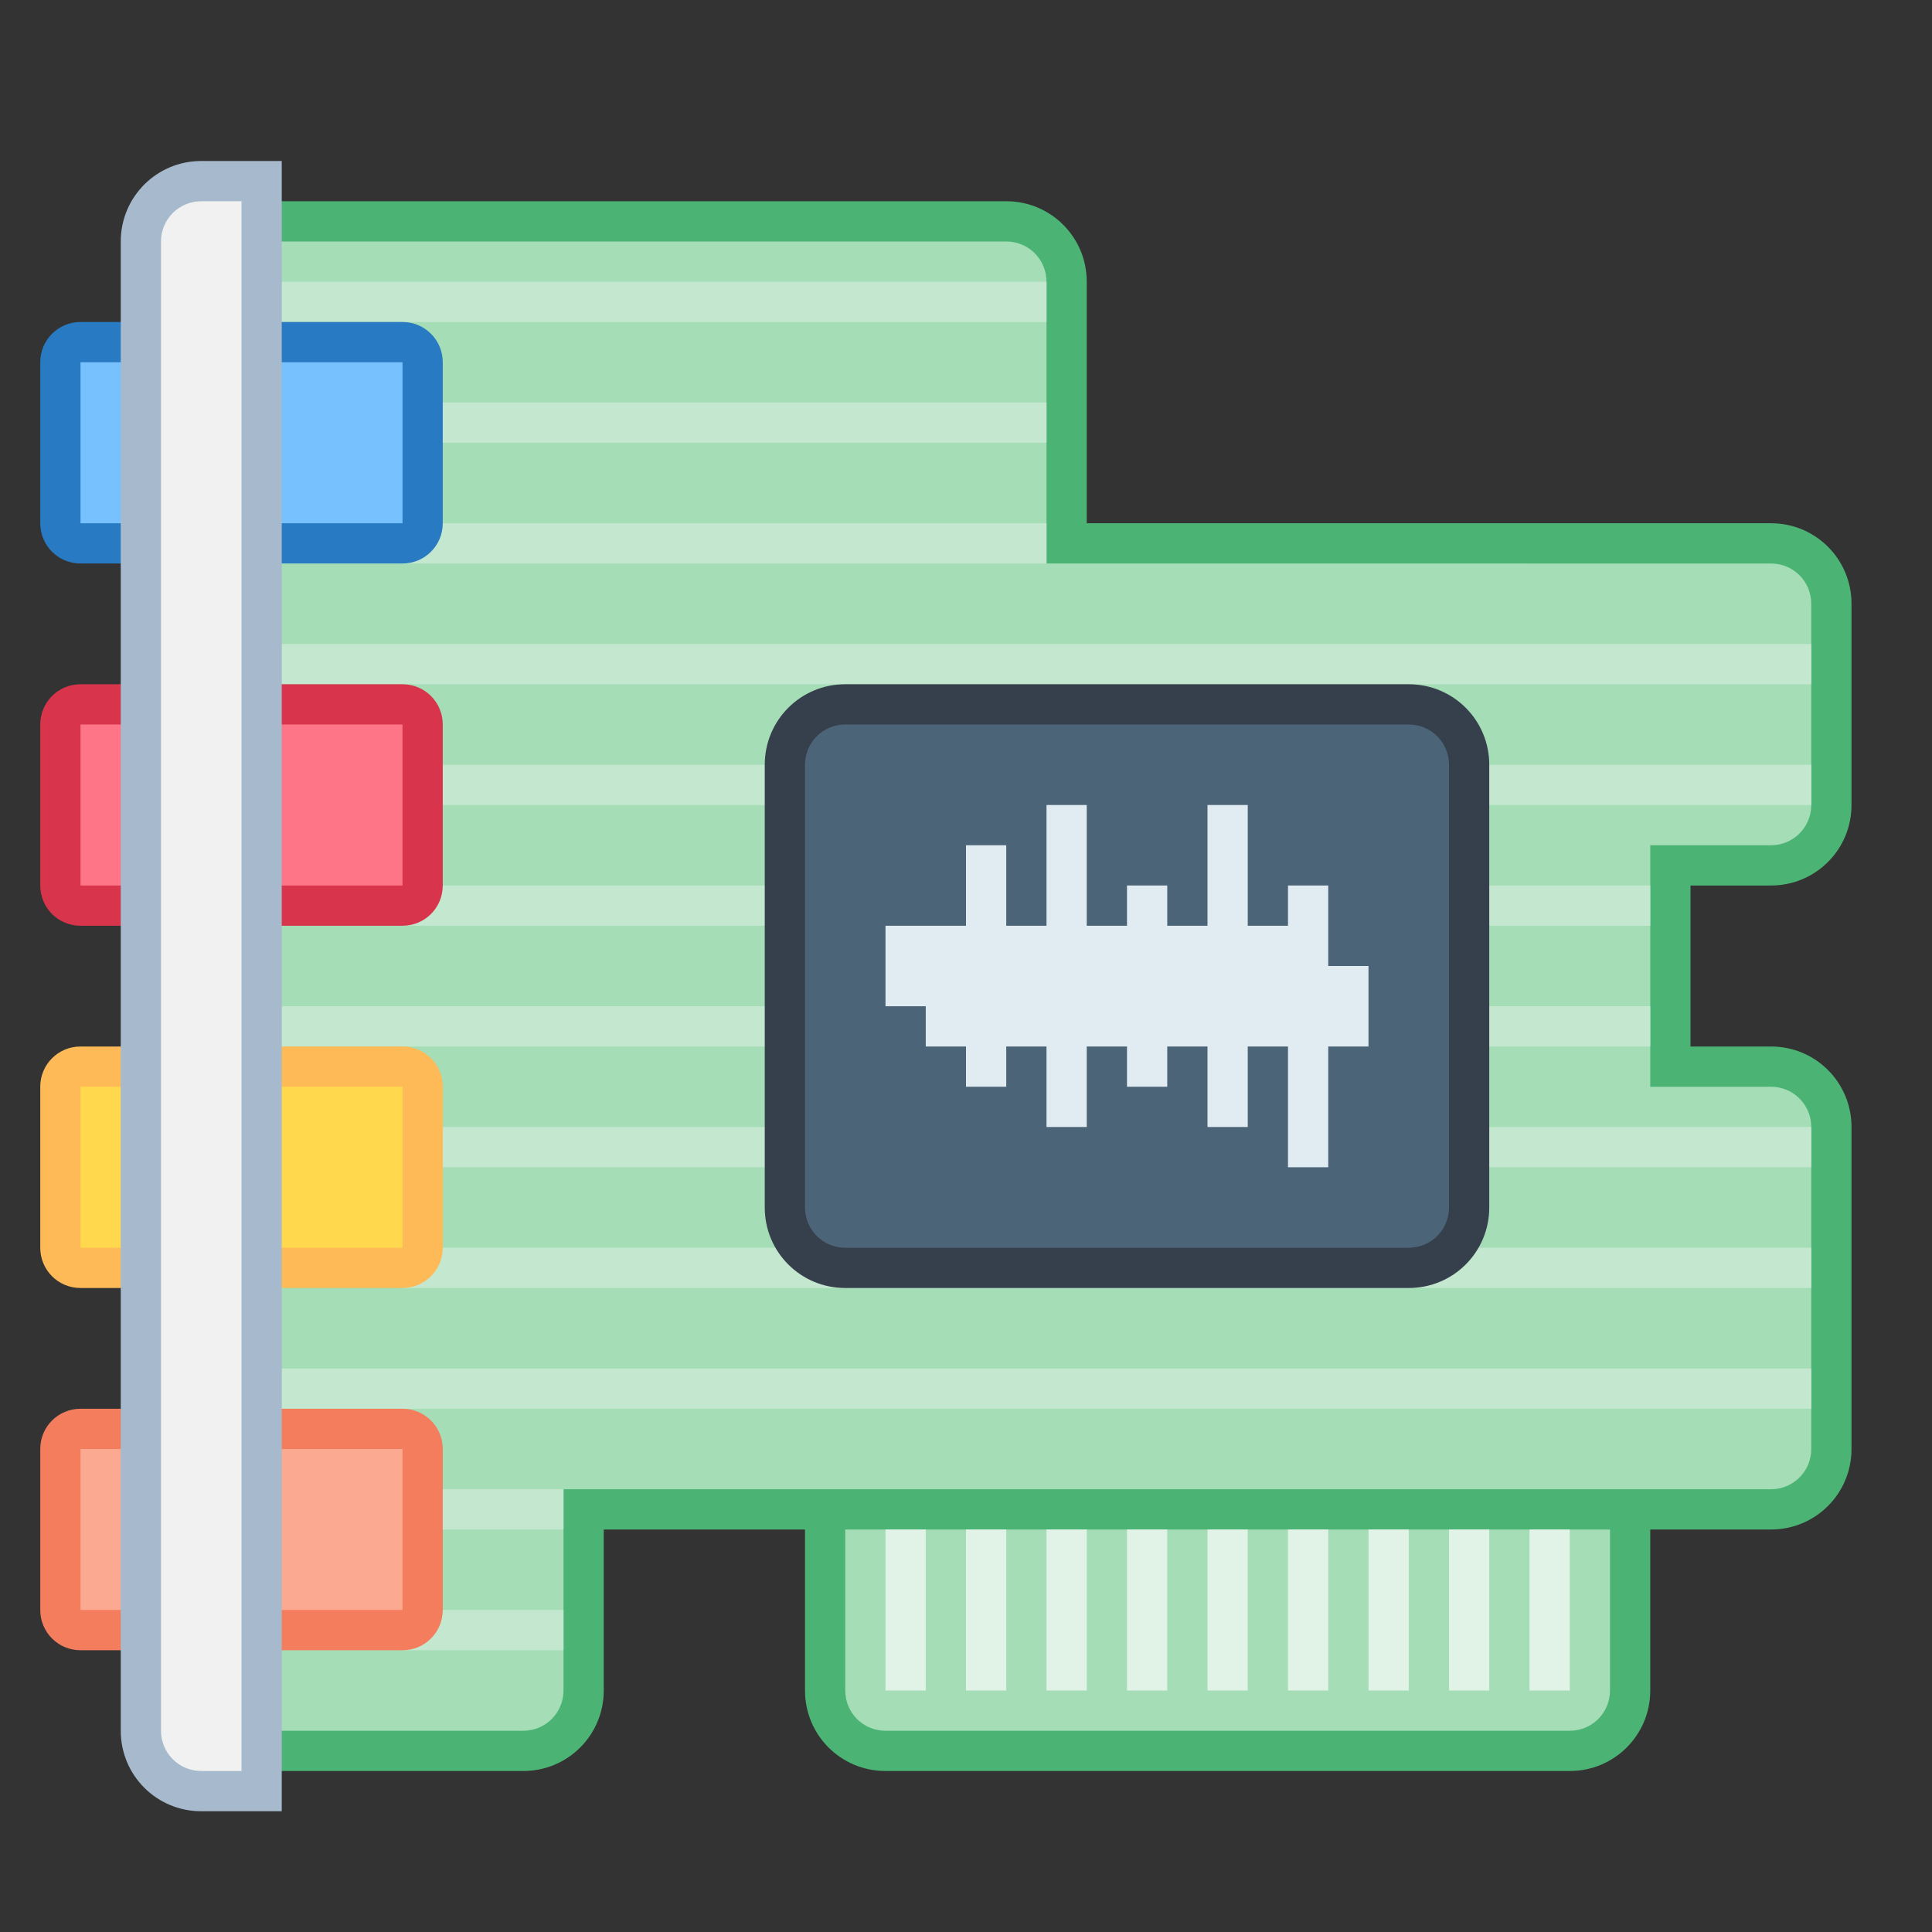<?xml version="1.0" encoding="UTF-8" standalone="no"?>
<!-- Created with Inkscape (http://www.inkscape.org/) -->

<svg
   xmlns:dc="http://purl.org/dc/elements/1.1/"
   xmlns:cc="http://creativecommons.org/ns#"
   xmlns:rdf="http://www.w3.org/1999/02/22-rdf-syntax-ns#"
   xmlns:svg="http://www.w3.org/2000/svg"
   xmlns="http://www.w3.org/2000/svg"
   xmlns:sodipodi="http://sodipodi.sourceforge.net/DTD/sodipodi-0.dtd"
   xmlns:inkscape="http://www.inkscape.org/namespaces/inkscape"
   width="48"
   height="48"
   viewBox="0 0 48 48"
   version="1.1"
   id="svg8"
   inkscape:version="0.92.3 (2405546, 2018-03-11)"
   sodipodi:docname="audio-card.svg">
  <rect x="0" y="0" width="48" height="48" fill="#333333" stroke="none"/>
  <title
     id="title7895">Antu icon Theme</title>
  <defs
     id="defs2">
    <style
       id="current-color-scheme"
       type="text/css">
      .ColorScheme-Text {
        color:#122036;
      }
      </style>
    <style
       id="current-color-scheme-2"
       type="text/css">
      .ColorScheme-Text {
        color:#122036;
      }
      </style>
    <style
       id="current-color-scheme-0"
       type="text/css">
      .ColorScheme-Text {
        color:#122036;
      }
      </style>
    <style
       id="current-color-scheme-27"
       type="text/css">
      .ColorScheme-Text {
        color:#122036;
      }
      </style>
    <style
       type="text/css"
       id="current-color-scheme-5">
      .ColorScheme-Text {
        color:#122036;
      }
      </style>
    <style
       type="text/css"
       id="current-color-scheme-53">
      .ColorScheme-Text {
        color:#122036;
      }
      </style>
    <style
       type="text/css"
       id="current-color-scheme-535">
      .ColorScheme-Text {
        color:#122036;
      }
      </style>
    <style
       id="current-color-scheme-5-6"
       type="text/css">
      .ColorScheme-Text {
        color:#122036;
      }
      </style>
    <style
       type="text/css"
       id="current-color-scheme-70">
      .ColorScheme-Text {
        color:#122036;
      }
      </style>
    <style
       id="current-color-scheme-5-9"
       type="text/css">
      .ColorScheme-Text {
        color:#122036;
      }
      </style>
    <style
       id="current-color-scheme-2-0"
       type="text/css">
      .ColorScheme-Text {
        color:#122036;
      }
      </style>
    <style
       id="current-color-scheme-1"
       type="text/css">
      .ColorScheme-Text {
        color:#122036;
      }
      </style>
    <style
       type="text/css"
       id="current-color-scheme-10">
      .ColorScheme-Text {
        color:#122036;
      }
      </style>
    <style
       id="current-color-scheme-0-9"
       type="text/css">
      .ColorScheme-Text {
        color:#122036;
      }
      </style>
    <style
       id="current-color-scheme-26"
       type="text/css">
      .ColorScheme-Text {
        color:#122036;
      }
      </style>
    <style
       id="current-color-scheme-7"
       type="text/css">
      .ColorScheme-Text {
        color:#122036;
      }
      </style>
    <style
       id="current-color-scheme-6"
       type="text/css">
      .ColorScheme-Text {
        color:#122036;
      }
      </style>
    <style
       type="text/css"
       id="current-color-scheme-23">
      .ColorScheme-Text {
        color:#122036;
      }
      </style>
    <style
       id="current-color-scheme-5-2"
       type="text/css">
      .ColorScheme-Text {
        color:#122036;
      }
      </style>
    <style
       id="current-color-scheme-2-6"
       type="text/css">
      .ColorScheme-Text {
        color:#122036;
      }
      </style>
    <style
       id="current-color-scheme-1-1"
       type="text/css">
      .ColorScheme-Text {
        color:#122036;
      }
      </style>
    <style
       type="text/css"
       id="current-color-scheme-10-8">
      .ColorScheme-Text {
        color:#122036;
      }
      </style>
    <style
       id="current-color-scheme-0-7"
       type="text/css">
      .ColorScheme-Text {
        color:#122036;
      }
      </style>
    <style
       id="current-color-scheme-26-9"
       type="text/css">
      .ColorScheme-Text {
        color:#122036;
      }
      </style>
    <style
       id="current-color-scheme-62"
       type="text/css">
      .ColorScheme-Text {
        color:#122036;
      }
      </style>
    <style
       type="text/css"
       id="current-color-scheme-535-6">
      .ColorScheme-Text {
        color:#122036;
      }
      </style>
    <style
       type="text/css"
       id="current-color-scheme-53-1">
      .ColorScheme-Text {
        color:#122036;
      }
      </style>
    <style
       id="current-color-scheme-5-8"
       type="text/css">
      .ColorScheme-Text {
        color:#122036;
      }
      </style>
    <style
       id="current-color-scheme-2-7"
       type="text/css">
      .ColorScheme-Text {
        color:#122036;
      }
      </style>
    <style
       id="current-color-scheme-1-9"
       type="text/css">
      .ColorScheme-Text {
        color:#122036;
      }
      </style>
    <style
       type="text/css"
       id="current-color-scheme-10-2">
      .ColorScheme-Text {
        color:#122036;
      }
      </style>
    <style
       id="current-color-scheme-0-0"
       type="text/css">
      .ColorScheme-Text {
        color:#122036;
      }
      </style>
    <style
       id="current-color-scheme-26-2"
       type="text/css">
      .ColorScheme-Text {
        color:#122036;
      }
      </style>
    <style
       id="current-color-scheme-7-3"
       type="text/css">
      .ColorScheme-Text {
        color:#122036;
      }
      </style>
    <style
       id="current-color-scheme-61"
       type="text/css">
      .ColorScheme-Text {
        color:#122036;
      }
      </style>
    <style
       type="text/css"
       id="current-color-scheme-53-2">
      .ColorScheme-Text {
        color:#122036;
      }
      </style>
    <style
       id="current-color-scheme-5-93"
       type="text/css">
      .ColorScheme-Text {
        color:#122036;
      }
      </style>
    <style
       id="current-color-scheme-2-1"
       type="text/css">
      .ColorScheme-Text {
        color:#122036;
      }
      </style>
    <style
       id="current-color-scheme-1-94"
       type="text/css">
      .ColorScheme-Text {
        color:#122036;
      }
      </style>
    <style
       type="text/css"
       id="current-color-scheme-10-7">
      .ColorScheme-Text {
        color:#122036;
      }
      </style>
    <style
       id="current-color-scheme-0-8"
       type="text/css">
      .ColorScheme-Text {
        color:#122036;
      }
      </style>
    <style
       id="current-color-scheme-26-4"
       type="text/css">
      .ColorScheme-Text {
        color:#122036;
      }
      </style>
    <style
       id="current-color-scheme-7-5"
       type="text/css">
      .ColorScheme-Text {
        color:#122036;
      }
      </style>
    <style
       id="current-color-scheme-3"
       type="text/css">
      .ColorScheme-Text {
        color:#122036;
      }
      </style>
    <style
       id="current-color-scheme-22"
       type="text/css">
      .ColorScheme-Text {
        color:#122036;
      }
      </style>
  </defs>
  <sodipodi:namedview
     id="base"
     pagecolor="#ffffff"
     bordercolor="#666666"
     borderopacity="1.0"
     inkscape:pageopacity="0.0"
     inkscape:pageshadow="2"
     inkscape:zoom="1.4142135"
     inkscape:cx="256.43643"
     inkscape:cy="50.597387"
     inkscape:document-units="px"
     inkscape:current-layer="layer1"
     showgrid="true"
     units="px"
     inkscape:window-width="1874"
     inkscape:window-height="1141"
     inkscape:window-x="46"
     inkscape:window-y="30"
     inkscape:window-maximized="1"
     objecttolerance="10"
     gridtolerance="10"
     guidetolerance="10"
     inkscape:snap-bbox="true"
     inkscape:bbox-paths="true"
     inkscape:bbox-nodes="true"
     inkscape:snap-bbox-edge-midpoints="true"
     inkscape:snap-bbox-midpoints="true"
     inkscape:object-paths="true"
     inkscape:snap-intersection-paths="true"
     showguides="false">
    <inkscape:grid
       type="xygrid"
       id="grid7897"
       empspacing="4" />
  </sodipodi:namedview>
  <g
     inkscape:label="Capa 1"
     inkscape:groupmode="layer"
     id="layer1"
     transform="translate(0,-266.65)">
    <g
       id="g1466"
       transform="translate(-22,46)">
      <path
         sodipodi:nodetypes="sscssssccsssscssssccsssscsss"
         inkscape:connector-curvature="0"
         id="rect1092"
         d="m 28,225.65 c -1.108,0 -2,0.892 -2,2 v 29 6 c 0,1.108 0.892,2 2,2 h 7 c 1.108,0 2,-0.892 2,-2 v -4 h 5 v 4 c 0,1.108 0.892,2 2,2 h 17 c 1.108,0 2,-0.892 2,-2 v -4 h 3 c 1.108,0 2,-0.892 2,-2 v -8 c 0,-1.108 -0.892,-2 -2,-2 h -2 v -4 h 2 c 1.108,0 2,-0.892 2,-2 v -5 c 0,-1.108 -0.892,-2 -2,-2 H 49 v -6 c 0,-1.108 -0.892,-2 -2,-2 z"
         style="opacity:1;vector-effect:none;fill:#4bb474;fill-opacity:1;stroke:none;stroke-width:2;stroke-linecap:round;stroke-linejoin:round;stroke-miterlimit:4;stroke-dasharray:none;stroke-dashoffset:0;stroke-opacity:0.961" />
      <path
         sodipodi:nodetypes="ccssssc"
         inkscape:connector-curvature="0"
         transform="translate(0,266.65)"
         id="path1124"
         d="M 62,-8 H 43 v 4 c 0,0.554 0.446,1 1,1 h 17 c 0.554,0 1,-0.446 1,-1 z"
         style="opacity:1;vector-effect:none;fill:#a5ddb6;fill-opacity:1;stroke:none;stroke-width:2;stroke-linecap:round;stroke-linejoin:round;stroke-miterlimit:4;stroke-dasharray:none;stroke-dashoffset:0;stroke-opacity:0.961" />
      <path
         transform="translate(0,266.65)"
         id="rect1110"
         d="m 28,-40 c -0.554,0 -1,0.446 -1,1 v 24 5 6 c 0,0.554 0.446,1 1,1 h 7 c 0.554,0 1,-0.446 1,-1 v -5 h 7 20 1 2 c 0.554,0 1,-0.446 1,-1 v -8 c 0,-0.554 -0.446,-1 -1,-1 h -3 v -6 h 3 c 0.554,0 1,-0.446 1,-1 v -5 c 0,-0.554 -0.446,-1 -1,-1 H 48 v -7 c 0,-0.554 -0.446,-1 -1,-1 z"
         style="opacity:1;vector-effect:none;fill:#a5ddb6;fill-opacity:1;stroke:none;stroke-width:2;stroke-linecap:round;stroke-linejoin:round;stroke-miterlimit:4;stroke-dasharray:none;stroke-dashoffset:0;stroke-opacity:0.961"
         inkscape:connector-curvature="0" />
      <path
         id="rect1421"
         transform="translate(0,266.65)"
         d="m 29,-39 v 1 h 19 v -1 z m 3,3 v 1 h 16 v -1 z m -3,3 v 1 h 19 v -1 z m 0,3 v 1 h 38 v -1 z m 3,3 v 1 h 35 v -1 z m 0,3 v 1 h 31 v -1 z m -3,3 v 1 h 34 v -1 z m 3,3 v 1 h 35 v -1 z m 0,3 v 1 h 35 v -1 z m -3,3 v 1 h 38 v -1 z m 3,3 v 1 h 4 v -1 z m 0,3 v 1 h 4 v -1 z"
         style="opacity:1;vector-effect:none;fill:#c4e8cf;fill-opacity:1;stroke:none;stroke-width:2;stroke-linecap:round;stroke-linejoin:round;stroke-miterlimit:4;stroke-dasharray:none;stroke-dashoffset:0;stroke-opacity:0.961"
         inkscape:connector-curvature="0" />
      <path
         id="rect1137"
         d="m 43,237.65 h 14 c 1.108,0 2,0.892 2,2 v 11 c 0,1.108 -0.892,2 -2,2 H 43 c -1.108,0 -2,-0.892 -2,-2 v -11 c 0,-1.108 0.892,-2 2,-2 z"
         style="opacity:1;vector-effect:none;fill:#36404d;fill-opacity:1;stroke:none;stroke-width:2;stroke-linecap:round;stroke-linejoin:round;stroke-miterlimit:4;stroke-dasharray:none;stroke-dashoffset:0;stroke-opacity:0.961"
         inkscape:connector-curvature="0" />
      <path
         id="rect1139"
         d="m 43,238.65 h 14 c 0.554,0 1,0.446 1,1 v 11 c 0,0.554 -0.446,1 -1,1 H 43 c -0.554,0 -1,-0.446 -1,-1 v -11 c 0,-0.554 0.446,-1 1,-1 z"
         style="opacity:1;vector-effect:none;fill:#4b6477;fill-opacity:1;stroke:none;stroke-width:2;stroke-linecap:round;stroke-linejoin:round;stroke-miterlimit:4;stroke-dasharray:none;stroke-dashoffset:0;stroke-opacity:0.961"
         inkscape:connector-curvature="0" />
      <path
         id="rect1764-8-0"
         transform="translate(0,266.65)"
         d="m 48,-26 v 3 h -1 v -2 h -1 v 2 h -2 v 2 h 1 v 1 h 1 v 1 h 1 v -1 h 1 v 2 h 1 v -2 h 1 v 1 h 1 v -1 h 1 v 2 h 1 v -2 h 1 v 3 h 1 v -3 h 1 v -2 h -1 v -1 -1 h -1 v 1 h -1 v -3 h -1 v 3 h -1 v -1 h -1 v 1 h -1 v -3 z"
         style="opacity:1;vector-effect:none;fill:#e1ebf2;fill-opacity:1;stroke:none;stroke-width:3.032;stroke-linecap:round;stroke-linejoin:round;stroke-miterlimit:4;stroke-dasharray:none;stroke-dashoffset:0;stroke-opacity:1"
         inkscape:connector-curvature="0" />
      <path
         style="opacity:1;vector-effect:none;fill:#f37d5c;fill-opacity:1;stroke:none;stroke-width:2;stroke-linecap:round;stroke-linejoin:round;stroke-miterlimit:4;stroke-dasharray:none;stroke-dashoffset:0;stroke-opacity:0.961"
         d="m 24,255.65 h 8 c 0.554,0 1,0.446 1,1 v 4 c 0,0.554 -0.446,1 -1,1 h -8 c -0.554,0 -1,-0.446 -1,-1 v -4 c 0,-0.554 0.446,-1 1,-1 z"
         id="rect1249" />
      <path
         style="opacity:1;vector-effect:none;fill:#287bc2;fill-opacity:1;stroke:none;stroke-width:2;stroke-linecap:round;stroke-linejoin:round;stroke-miterlimit:4;stroke-dasharray:none;stroke-dashoffset:0;stroke-opacity:0.961"
         d="m 24,228.65 h 8 c 0.554,0 1,0.446 1,1 v 4 c 0,0.554 -0.446,1 -1,1 h -8 c -0.554,0 -1,-0.446 -1,-1 v -4 c 0,-0.554 0.446,-1 1,-1 z"
         id="rect1249-3" />
      <path
         style="opacity:1;vector-effect:none;fill:#feba57;fill-opacity:1;stroke:none;stroke-width:2;stroke-linecap:round;stroke-linejoin:round;stroke-miterlimit:4;stroke-dasharray:none;stroke-dashoffset:0;stroke-opacity:0.961"
         d="m 24,246.65 h 8 c 0.554,0 1,0.446 1,1 v 4 c 0,0.554 -0.446,1 -1,1 h -8 c -0.554,0 -1,-0.446 -1,-1 v -4 c 0,-0.554 0.446,-1 1,-1 z"
         id="rect1249-6" />
      <path
         style="opacity:1;vector-effect:none;fill:#d8344b;fill-opacity:1;stroke:none;stroke-width:2;stroke-linecap:round;stroke-linejoin:round;stroke-miterlimit:4;stroke-dasharray:none;stroke-dashoffset:0;stroke-opacity:0.961"
         d="m 24,237.65 h 8 c 0.554,0 1,0.446 1,1 v 4 c 0,0.554 -0.446,1 -1,1 h -8 c -0.554,0 -1,-0.446 -1,-1 v -4 c 0,-0.554 0.446,-1 1,-1 z"
         id="rect1249-1" />
      <path
         style="opacity:1;vector-effect:none;fill:#78c1ff;fill-opacity:1;stroke:none;stroke-width:2;stroke-linecap:round;stroke-linejoin:round;stroke-miterlimit:4;stroke-dasharray:none;stroke-dashoffset:0;stroke-opacity:0.961"
         d="m 24,229.65 h 8 v 4 h -8 z"
         id="rect1284" />
      <path
         style="opacity:1;vector-effect:none;fill:#fe7588;fill-opacity:1;stroke:none;stroke-width:2;stroke-linecap:round;stroke-linejoin:round;stroke-miterlimit:4;stroke-dasharray:none;stroke-dashoffset:0;stroke-opacity:0.961"
         d="m 24,238.65 h 8 v 4 h -8 z"
         id="rect1284-0" />
      <path
         style="opacity:1;vector-effect:none;fill:#ffd84d;fill-opacity:1;stroke:none;stroke-width:2;stroke-linecap:round;stroke-linejoin:round;stroke-miterlimit:4;stroke-dasharray:none;stroke-dashoffset:0;stroke-opacity:0.961"
         d="m 24,247.65 h 8 v 4 h -8 z"
         id="rect1284-6" />
      <path
         style="opacity:1;vector-effect:none;fill:#fca991;fill-opacity:1;stroke:none;stroke-width:2;stroke-linecap:round;stroke-linejoin:round;stroke-miterlimit:4;stroke-dasharray:none;stroke-dashoffset:0;stroke-opacity:0.961"
         d="m 24,256.65 h 8 v 4 h -8 z"
         id="rect1284-3" />
      <path
         id="rect1233"
         transform="translate(0,266.65)"
         d="m 27,-42 c -1.108,0 -2,0.892 -2,2 v 37 c 0,1.108 0.892,2 2,2 h 2 v -2 -1 -36 -2 z"
         style="opacity:1;vector-effect:none;fill:#a6b9cd;fill-opacity:1;stroke:none;stroke-width:2;stroke-linecap:round;stroke-linejoin:round;stroke-miterlimit:4;stroke-dasharray:none;stroke-dashoffset:0;stroke-opacity:0.961"
         inkscape:connector-curvature="0" />
      <path
         id="rect1240"
         transform="translate(0,266.65)"
         d="m 27,-41 c -0.554,0 -1,0.446 -1,1 v 37 c 0,0.554 0.446,1 1,1 h 1 v -1 -1 -36 -1 z"
         style="opacity:1;vector-effect:none;fill:#f1f1f1;fill-opacity:1;stroke:none;stroke-width:2;stroke-linecap:round;stroke-linejoin:round;stroke-miterlimit:4;stroke-dasharray:none;stroke-dashoffset:0;stroke-opacity:0.961"
         inkscape:connector-curvature="0" />
      <path
         id="rect1313"
         transform="translate(0,266.65)"
         d="m 44,-8 v 4 h 1 v -4 z m 2,0 v 4 h 1 v -4 z m 2,0 v 4 h 1 v -4 z m 2,0 v 4 h 1 v -4 z m 2,0 v 4 h 1 v -4 z m 2,0 v 4 h 1 v -4 z m 2,0 v 4 h 1 v -4 z m 2,0 v 4 h 1 v -4 z m 2,0 v 4 h 1 v -4 z"
         style="opacity:1;vector-effect:none;fill:#e0f3e6;fill-opacity:1;stroke:none;stroke-width:2;stroke-linecap:round;stroke-linejoin:round;stroke-miterlimit:4;stroke-dasharray:none;stroke-dashoffset:0;stroke-opacity:0.961"
         inkscape:connector-curvature="0" />
    </g>
  </g>
</svg>
